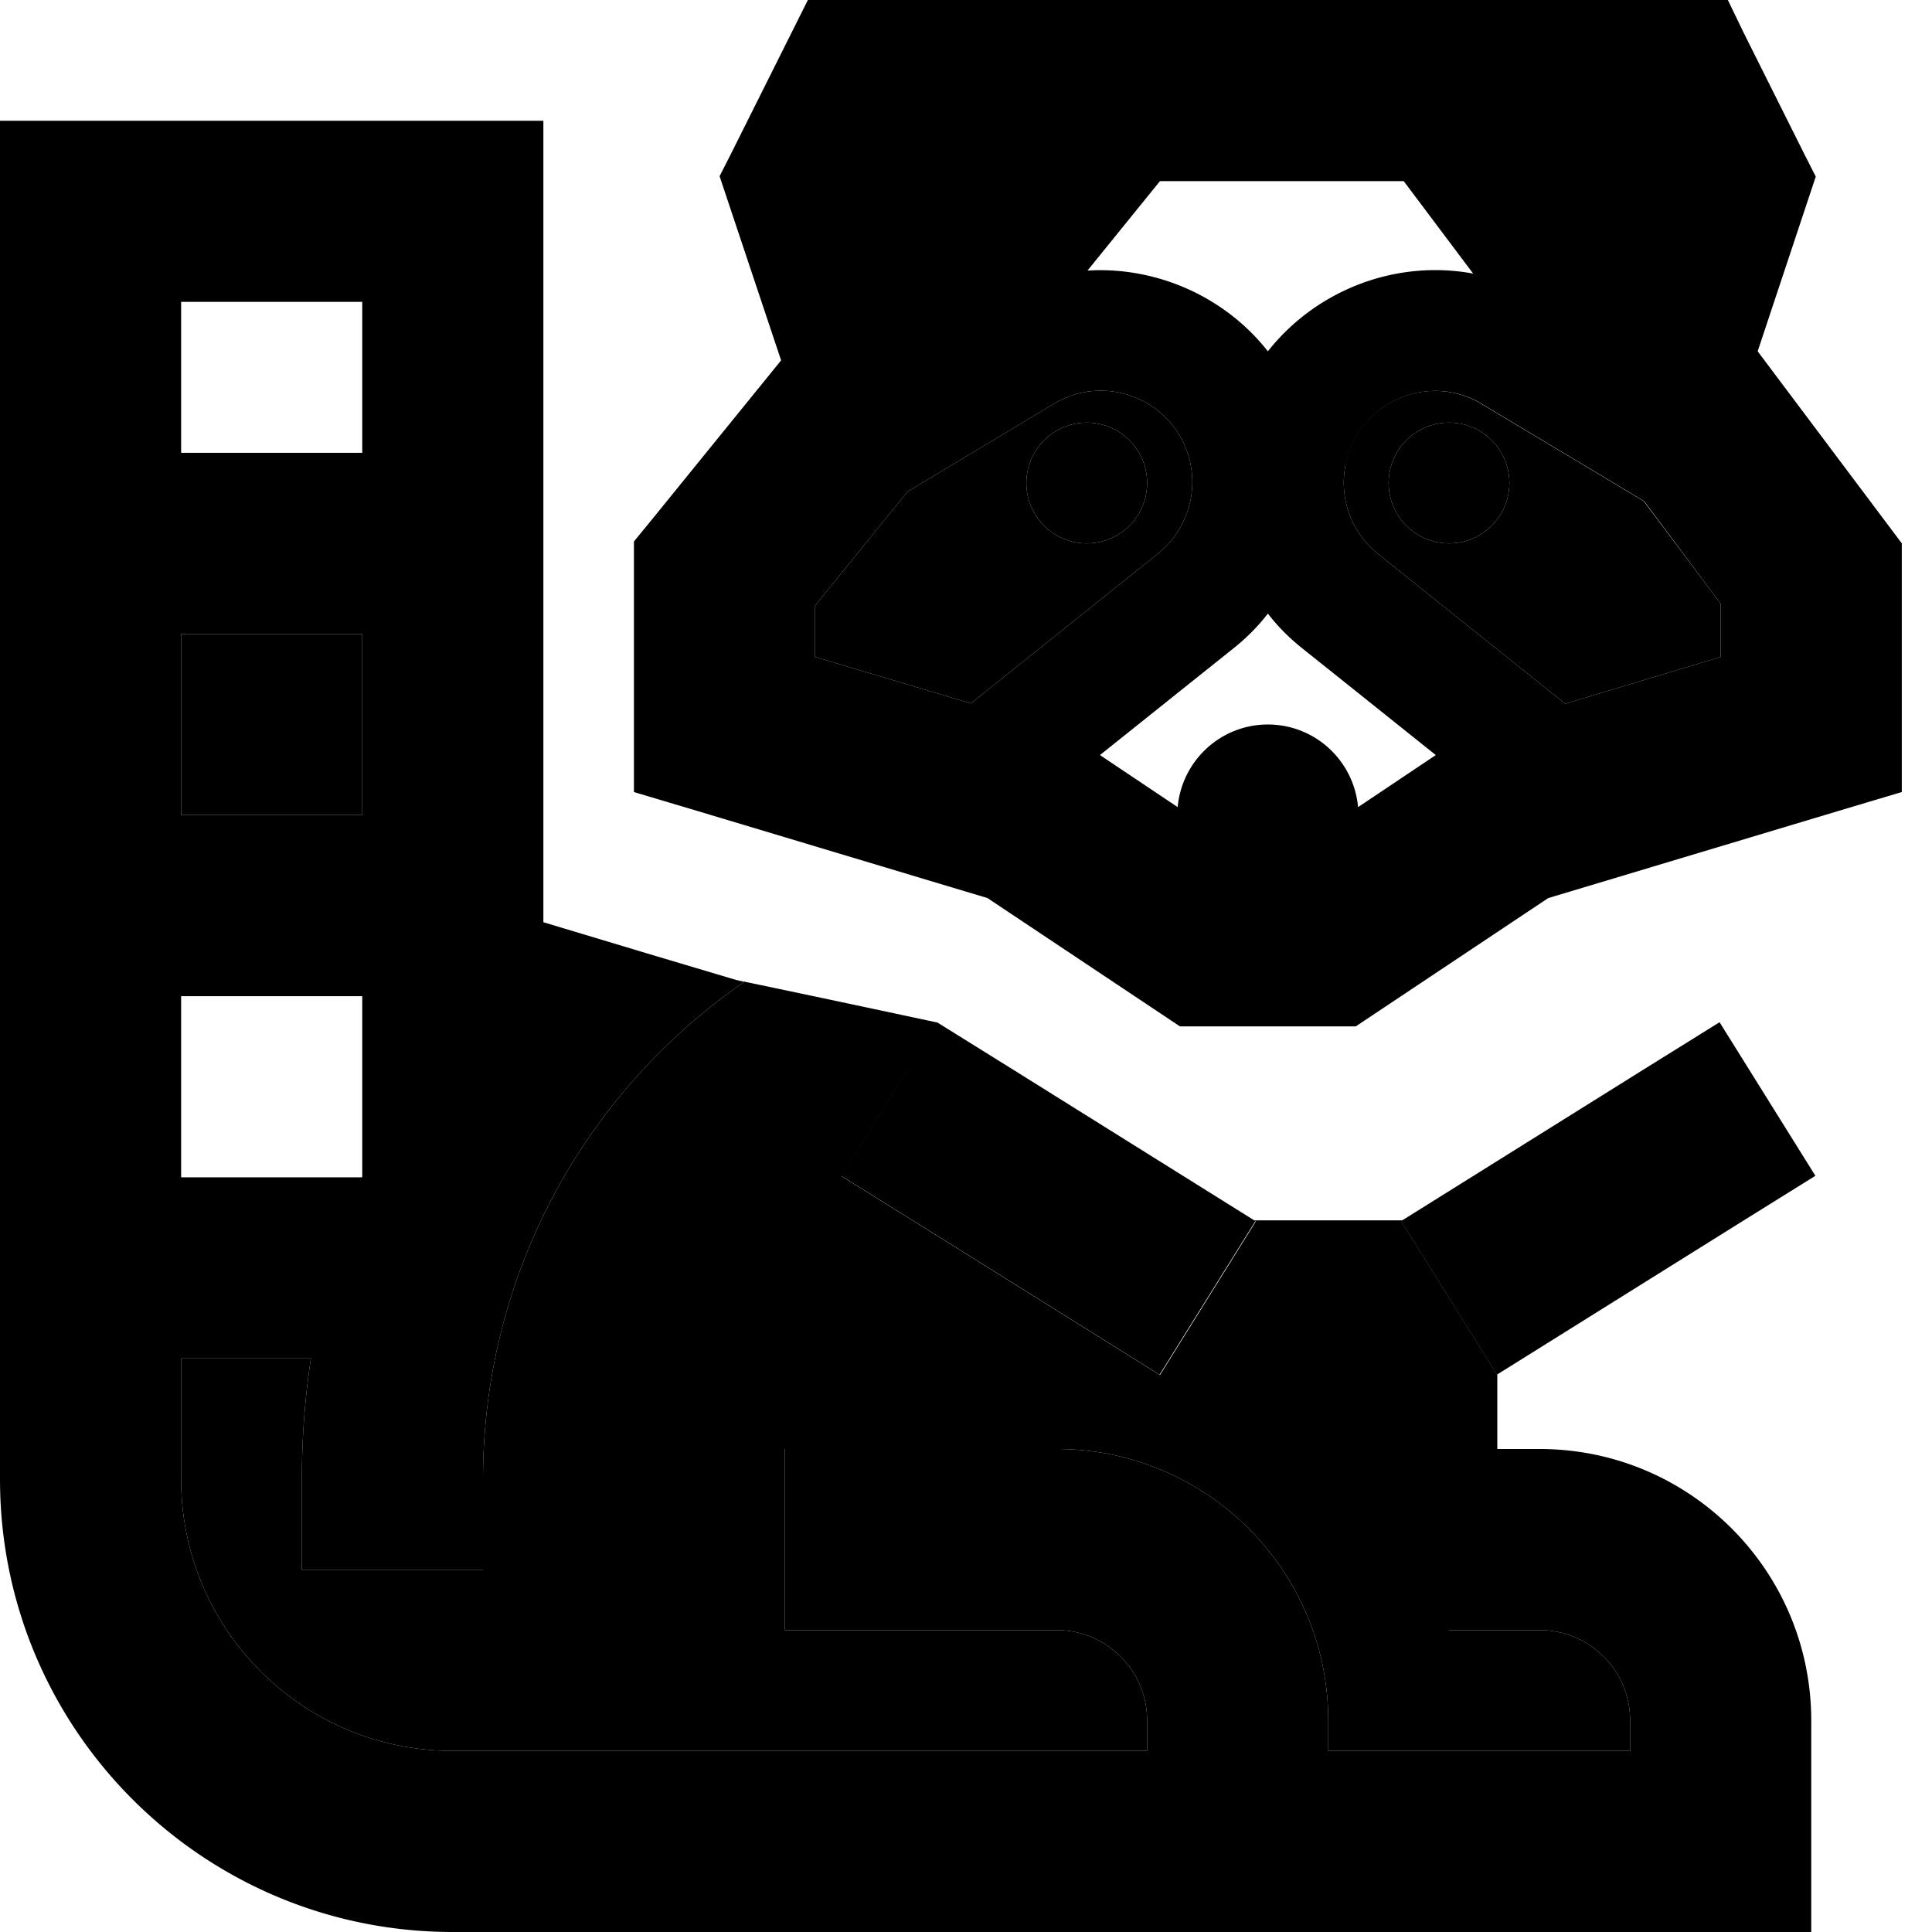 <svg xmlns="http://www.w3.org/2000/svg" viewBox="0 0 512 512"><path class="pr-icon-duotone-secondary" d="M48 168l48 0 0 48-48 0 0-16 0-32zm0 192l34.4 0c-1.6 10.4-2.4 21.1-2.4 32l0 24 48 0 0-24c0-54.6 27.3-102.8 69.1-131.7l-2-.6c17.8 3.7 35.6 7.5 53.4 11.3c-8.6 13.5-17.1 27.1-25.5 40.7l20.4 12.7 64 40 25.4-40.7-.5-.3 .7 0 38.9 0-.5 .3 25.4 40.7 0 19.7L384 384l0 48 24 0c13.3 0 24 10.7 24 24l0 8-80 0 0-8c0-39.8-32.2-72-72-72l-48 0-24 0 0 48 24 0 48 0c13.3 0 24 10.7 24 24l0 8-184 0c-39.8 0-72-32.2-72-72l0-32zM216 160.5l24.5-30.2 38.8-23.3c14.4-8.6 32.9-.4 36.2 16c1.8 8.9-1.6 18-8.6 23.7l-49.6 39.7L216 174.1l0-13.6zM272 128a16 16 0 1 0 32 0 16 16 0 1 0 -32 0zm84.5-4.9c3.3-16.4 21.9-24.7 36.2-16l42.9 25.7L456 160l0 14.1-41.2 12.4-49.6-39.7c-7.1-5.7-10.4-14.8-8.6-23.7zM368 128a16 16 0 1 0 32 0 16 16 0 1 0 -32 0z"/><path class="pr-icon-duotone-primary" d="M296 0l-8 0-3.4 0L224 0l-9.9 0-4.4 8.8-16 32-3 5.9 2.1 6.3L207 95.5l-33.6 41.4-5.4 6.6 0 8.5 0 40 0 17.9 17.1 5.1 76.6 23 45 30 6 4 7.3 0 32 0 7.3 0 6-4 45-30 76.6-23 17.1-5.1 0-17.9 0-40 0-8-4.8-6.4L465.8 93.1l13.3-40 2.1-6.3-3-5.9-16-32L457.9 0 448 0 396 0 384 0 296 0zM216 160.5l24.5-30.2 38.8-23.3c14.4-8.6 32.9-.4 36.2 16c1.8 8.9-1.6 18-8.6 23.7l-49.6 39.7L216 174.1l0-13.6zM336 93.1c-11.4-14.5-29.5-22.5-47.8-21.4L307.4 48 372 48l18.4 24.5c-20.6-3.8-41.6 4.4-54.4 20.6zm0 69.5c2.6 3.4 5.7 6.5 9.1 9.2l35.4 28.3-20.6 13.8C358.8 201.6 348.5 192 336 192s-22.8 9.6-23.9 21.9l-20.6-13.8 35.4-28.3c3.4-2.7 6.5-5.8 9.1-9.2zm78.8 23.9l-49.6-39.7c-7.1-5.7-10.4-14.8-8.6-23.7c3.3-16.4 21.9-24.7 36.2-16l42.9 25.7L456 160l0 14.1-41.2 12.4zM144 244.4L144 56l0-24-24 0L24 32 0 32 0 56 0 200l0 24L0 392c0 66.3 53.7 120 120 120l336 0 24 0 0-24 0-24 0-8c0-39.8-32.2-72-72-72l-24 0 0 48 24 0c13.3 0 24 10.7 24 24l0 8-80 0 0-8c0-39.8-32.2-72-72-72l-48 0-24 0 0 48 24 0 48 0c13.3 0 24 10.7 24 24l0 8-184 0c-39.8 0-72-32.2-72-72l0-32 34.4 0c-1.6 10.4-2.4 21.1-2.4 32l0 24 48 0 0-24c0-54.6 27.3-102.8 69.1-131.7l-23.5-7L144 244.4zM96 311.9l-.1 .1L48 312l0-48 48 0 0 47.9zM96 216l-48 0 0-16 0-32 48 0 0 48zm0-96l-48 0 0-40 48 0 0 40zM332.7 323.6l-64-40-20.4-12.7-25.4 40.7 20.4 12.7 64 40 25.4-40.7zm102.6-40l-64 40 25.4 40.7 64-40 20.4-12.7-25.4-40.7-20.4 12.7zM288 144a16 16 0 1 0 0-32 16 16 0 1 0 0 32zm112-16a16 16 0 1 0 -32 0 16 16 0 1 0 32 0z"/></svg>
